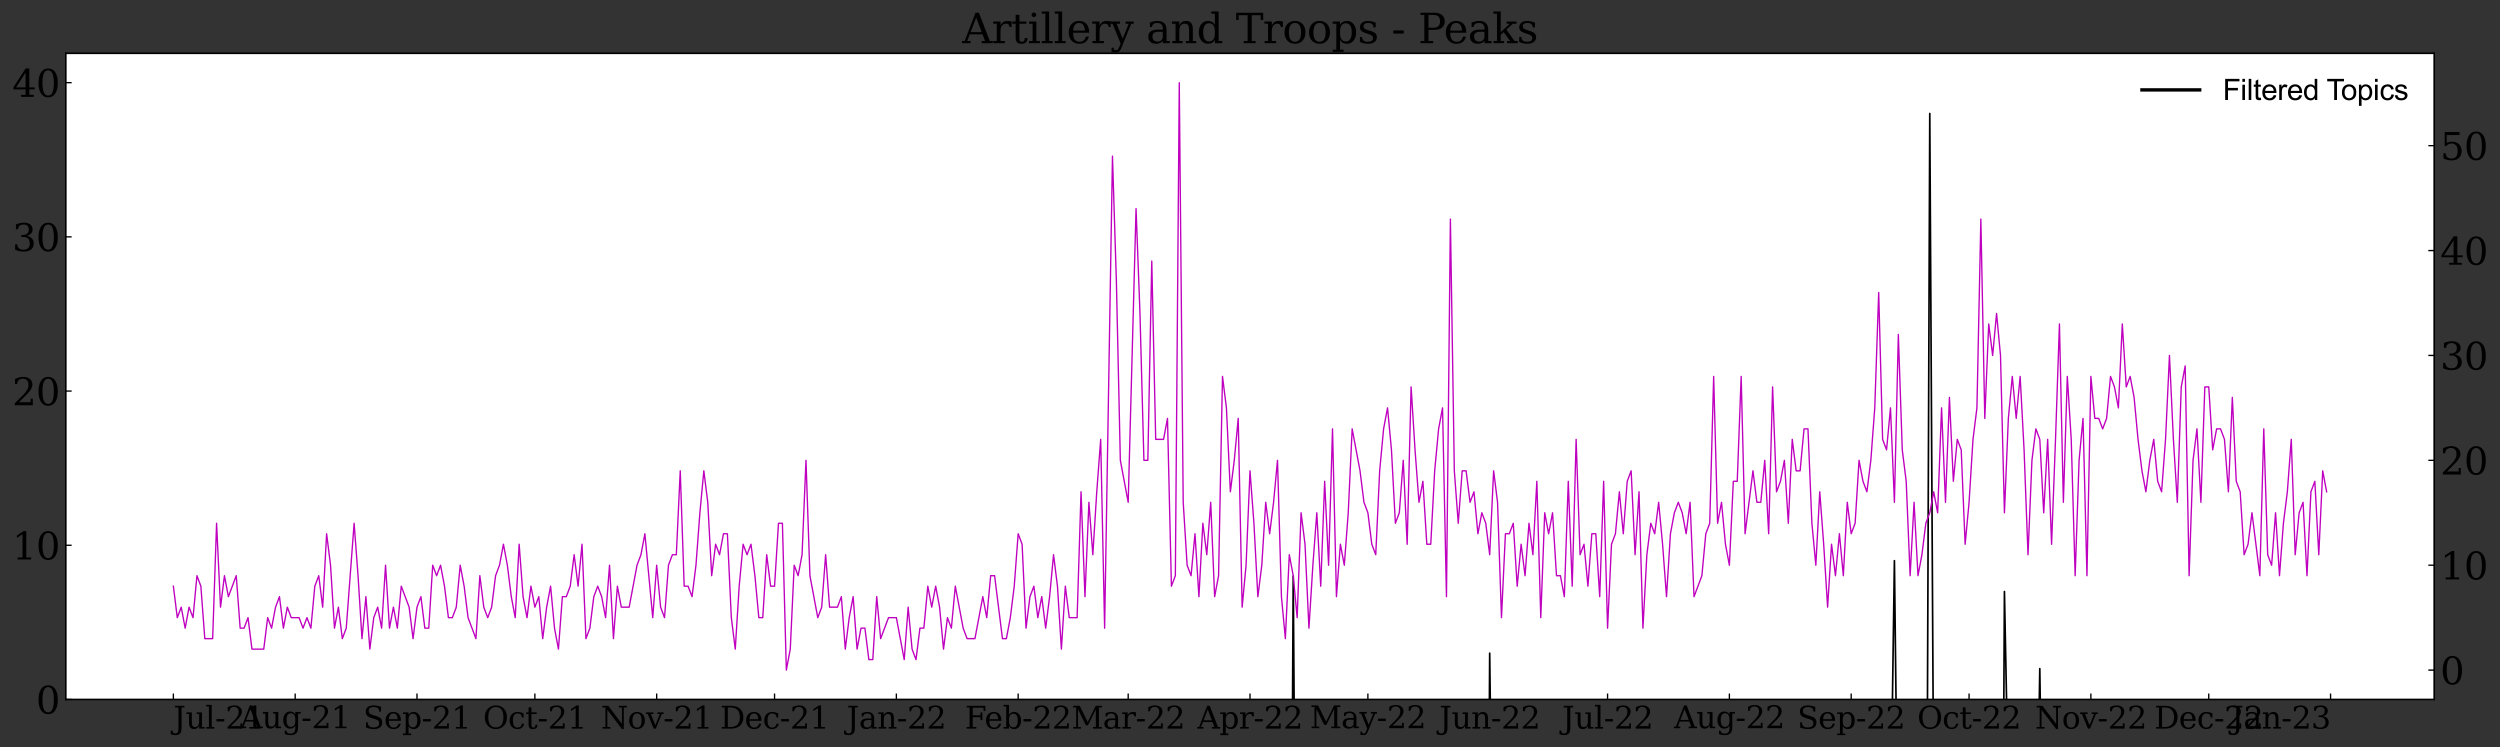 <?xml version="1.0" encoding="utf-8" standalone="no"?>
<!DOCTYPE svg PUBLIC "-//W3C//DTD SVG 1.1//EN"
  "http://www.w3.org/Graphics/SVG/1.1/DTD/svg11.dtd">
<svg xmlns:xlink="http://www.w3.org/1999/xlink" width="1472.39pt" height="440.077pt" viewBox="0 0 1472.39 440.077" xmlns="http://www.w3.org/2000/svg" version="1.1">
 <rect x="0" y="0" width="1472.39" height="440.077" fill="#333333" stroke="none"/>
 <defs>
  <style type="text/css">*{stroke-linejoin: round; stroke-linecap: butt}</style>
 </defs>
 <g id="figure_1">
  <g id="patch_1">
   <path d="M 0 440.077 
L 1472.39 440.077 
L 1472.39 0 
L 0 0 
L 0 440.077 
z
" style="fill: none"/>
  </g>
  <g id="axes_1">
   <g id="patch_2">
    <path d="M 38.695 411.956 
L 1433.695 411.956 
L 1433.695 31.436 
L 38.695 31.436 
z
" style="fill: #ffffff"/>
   </g>
   <g id="matplotlib.axis_1">
    <g id="xtick_1">
     <g id="line2d_1">
      <defs>
       <path id="m890ffffc5b" d="M 0 0 
L 0 -3.5 
" style="stroke: #000000; stroke-width: 0.8"/>
      </defs>
      <g>
       <use xlink:href="#m890ffffc5b" x="102.104" y="411.956" style="stroke: #000000; stroke-width: 0.8"/>
      </g>
     </g>
     <g id="text_1">
      <!-- Jul-21 -->
      <g transform="translate(102.104 429.133)scale(0.18 -0.18)">
       <defs>
        <path id="DejaVuSerif-4a" d="M -538 -1119 
L -538 -384 
L -181 -384 
Q -172 -694 -34 -845 
Q 103 -997 378 -997 
Q 750 -997 897 -762 
Q 1044 -528 1044 153 
L 1044 4331 
L 319 4331 
L 319 4666 
L 2272 4666 
L 2272 4331 
L 1678 4331 
L 1678 128 
Q 1678 -644 1368 -987 
Q 1059 -1331 372 -1331 
Q 150 -1331 -79 -1278 
Q -309 -1225 -538 -1119 
z
" transform="scale(0.016)"/>
        <path id="DejaVuSerif-75" d="M 2266 3322 
L 3341 3322 
L 3341 331 
L 3884 331 
L 3884 0 
L 2766 0 
L 2766 588 
Q 2606 256 2353 82 
Q 2100 -91 1766 -91 
Q 1213 -91 952 223 
Q 691 538 691 1209 
L 691 2988 
L 172 2988 
L 172 3322 
L 1269 3322 
L 1269 1388 
Q 1269 781 1417 556 
Q 1566 331 1947 331 
Q 2347 331 2556 625 
Q 2766 919 2766 1478 
L 2766 2988 
L 2266 2988 
L 2266 3322 
z
" transform="scale(0.016)"/>
        <path id="DejaVuSerif-6c" d="M 1313 331 
L 1856 331 
L 1856 0 
L 184 0 
L 184 331 
L 738 331 
L 738 4531 
L 184 4531 
L 184 4863 
L 1313 4863 
L 1313 331 
z
" transform="scale(0.016)"/>
        <path id="DejaVuSerif-2d" d="M 281 1959 
L 1881 1959 
L 1881 1472 
L 281 1472 
L 281 1959 
z
" transform="scale(0.016)"/>
        <path id="DejaVuSerif-32" d="M 819 3553 
L 469 3553 
L 469 4384 
Q 803 4563 1142 4656 
Q 1481 4750 1806 4750 
Q 2534 4750 2956 4397 
Q 3378 4044 3378 3438 
Q 3378 2753 2422 1800 
Q 2347 1728 2309 1691 
L 1131 513 
L 3078 513 
L 3078 1088 
L 3444 1088 
L 3444 0 
L 434 0 
L 434 341 
L 1850 1753 
Q 2319 2222 2519 2614 
Q 2719 3006 2719 3438 
Q 2719 3909 2473 4175 
Q 2228 4441 1797 4441 
Q 1350 4441 1106 4219 
Q 863 3997 819 3553 
z
" transform="scale(0.016)"/>
        <path id="DejaVuSerif-31" d="M 909 0 
L 909 331 
L 1722 331 
L 1722 4213 
L 781 3603 
L 781 4013 
L 1919 4750 
L 2350 4750 
L 2350 331 
L 3163 331 
L 3163 0 
L 909 0 
z
" transform="scale(0.016)"/>
       </defs>
       <use xlink:href="#DejaVuSerif-4a"/>
       <use xlink:href="#DejaVuSerif-75" x="40.088"/>
       <use xlink:href="#DejaVuSerif-6c" x="104.492"/>
       <use xlink:href="#DejaVuSerif-2d" x="136.475"/>
       <use xlink:href="#DejaVuSerif-32" x="170.264"/>
       <use xlink:href="#DejaVuSerif-31" x="233.887"/>
      </g>
     </g>
    </g>
    <g id="xtick_2">
     <g id="line2d_2">
      <g>
       <use xlink:href="#m890ffffc5b" x="173.844" y="411.956" style="stroke: #000000; stroke-width: 0.8"/>
      </g>
     </g>
     <g id="text_2">
      <!-- Aug-21 -->
      <g transform="translate(141.292 428.877)scale(0.18 -0.18)">
       <defs>
        <path id="DejaVuSerif-41" d="M 1281 1691 
L 2994 1691 
L 2138 3909 
L 1281 1691 
z
M -38 0 
L -38 331 
L 372 331 
L 2034 4666 
L 2559 4666 
L 4225 331 
L 4684 331 
L 4684 0 
L 2988 0 
L 2988 331 
L 3506 331 
L 3116 1356 
L 1153 1356 
L 763 331 
L 1275 331 
L 1275 0 
L -38 0 
z
" transform="scale(0.016)"/>
        <path id="DejaVuSerif-67" d="M 3359 2988 
L 3359 72 
Q 3359 -644 2965 -1033 
Q 2572 -1422 1844 -1422 
Q 1516 -1422 1216 -1362 
Q 916 -1303 641 -1184 
L 641 -488 
L 941 -488 
Q 997 -813 1206 -963 
Q 1416 -1113 1806 -1113 
Q 2313 -1113 2548 -827 
Q 2784 -541 2784 72 
L 2784 519 
Q 2616 206 2355 57 
Q 2094 -91 1709 -91 
Q 1097 -91 708 395 
Q 319 881 319 1663 
Q 319 2444 706 2928 
Q 1094 3413 1709 3413 
Q 2094 3413 2355 3264 
Q 2616 3116 2784 2803 
L 2784 3322 
L 3909 3322 
L 3909 2988 
L 3359 2988 
z
M 2784 1825 
Q 2784 2422 2554 2737 
Q 2325 3053 1888 3053 
Q 1444 3053 1217 2703 
Q 991 2353 991 1663 
Q 991 975 1217 622 
Q 1444 269 1888 269 
Q 2325 269 2554 583 
Q 2784 897 2784 1497 
L 2784 1825 
z
" transform="scale(0.016)"/>
       </defs>
       <use xlink:href="#DejaVuSerif-41"/>
       <use xlink:href="#DejaVuSerif-75" x="72.217"/>
       <use xlink:href="#DejaVuSerif-67" x="136.621"/>
       <use xlink:href="#DejaVuSerif-2d" x="200.635"/>
       <use xlink:href="#DejaVuSerif-32" x="234.424"/>
       <use xlink:href="#DejaVuSerif-31" x="298.047"/>
      </g>
     </g>
    </g>
    <g id="xtick_3">
     <g id="line2d_3">
      <g>
       <use xlink:href="#m890ffffc5b" x="245.585" y="411.956" style="stroke: #000000; stroke-width: 0.8"/>
      </g>
     </g>
     <g id="text_3">
      <!-- Sep-21 -->
      <g transform="translate(213.837 429.133)scale(0.18 -0.18)">
       <defs>
        <path id="DejaVuSerif-53" d="M 594 225 
L 594 1288 
L 953 1284 
Q 969 753 1261 498 
Q 1553 244 2150 244 
Q 2706 244 2998 464 
Q 3291 684 3291 1106 
Q 3291 1444 3114 1625 
Q 2938 1806 2369 1978 
L 1753 2163 
Q 1084 2366 811 2669 
Q 538 2972 538 3500 
Q 538 4094 959 4422 
Q 1381 4750 2144 4750 
Q 2469 4750 2856 4679 
Q 3244 4609 3681 4475 
L 3681 3481 
L 3328 3481 
Q 3275 3975 2998 4195 
Q 2722 4416 2156 4416 
Q 1663 4416 1405 4214 
Q 1147 4013 1147 3628 
Q 1147 3294 1340 3103 
Q 1534 2913 2163 2725 
L 2741 2553 
Q 3375 2363 3645 2067 
Q 3916 1772 3916 1275 
Q 3916 597 3481 253 
Q 3047 -91 2188 -91 
Q 1803 -91 1404 -12 
Q 1006 66 594 225 
z
" transform="scale(0.016)"/>
        <path id="DejaVuSerif-65" d="M 3469 1600 
L 991 1600 
L 991 1575 
Q 991 903 1244 561 
Q 1497 219 1991 219 
Q 2369 219 2611 417 
Q 2853 616 2950 1006 
L 3413 1006 
Q 3275 459 2904 184 
Q 2534 -91 1931 -91 
Q 1203 -91 761 389 
Q 319 869 319 1663 
Q 319 2450 753 2931 
Q 1188 3413 1894 3413 
Q 2647 3413 3050 2948 
Q 3453 2484 3469 1600 
z
M 2791 1931 
Q 2772 2513 2545 2808 
Q 2319 3103 1894 3103 
Q 1497 3103 1269 2806 
Q 1041 2509 991 1931 
L 2791 1931 
z
" transform="scale(0.016)"/>
        <path id="DejaVuSerif-70" d="M 1313 1825 
L 1313 1497 
Q 1313 897 1542 583 
Q 1772 269 2209 269 
Q 2650 269 2876 622 
Q 3103 975 3103 1663 
Q 3103 2353 2876 2703 
Q 2650 3053 2209 3053 
Q 1772 3053 1542 2737 
Q 1313 2422 1313 1825 
z
M 738 2988 
L 184 2988 
L 184 3322 
L 1313 3322 
L 1313 2803 
Q 1481 3116 1742 3264 
Q 2003 3413 2388 3413 
Q 3000 3413 3387 2928 
Q 3775 2444 3775 1663 
Q 3775 881 3387 395 
Q 3000 -91 2388 -91 
Q 2003 -91 1742 57 
Q 1481 206 1313 519 
L 1313 -997 
L 1856 -997 
L 1856 -1331 
L 184 -1331 
L 184 -997 
L 738 -997 
L 738 2988 
z
" transform="scale(0.016)"/>
       </defs>
       <use xlink:href="#DejaVuSerif-53"/>
       <use xlink:href="#DejaVuSerif-65" x="68.506"/>
       <use xlink:href="#DejaVuSerif-70" x="127.686"/>
       <use xlink:href="#DejaVuSerif-2d" x="191.699"/>
       <use xlink:href="#DejaVuSerif-32" x="225.488"/>
       <use xlink:href="#DejaVuSerif-31" x="289.111"/>
      </g>
     </g>
    </g>
    <g id="xtick_4">
     <g id="line2d_4">
      <g>
       <use xlink:href="#m890ffffc5b" x="315.011" y="411.956" style="stroke: #000000; stroke-width: 0.8"/>
      </g>
     </g>
     <g id="text_4">
      <!-- Oct-21 -->
      <g transform="translate(284.481 429.133)scale(0.18 -0.18)">
       <defs>
        <path id="DejaVuSerif-4f" d="M 2625 244 
Q 3391 244 3781 770 
Q 4172 1297 4172 2328 
Q 4172 3363 3781 3889 
Q 3391 4416 2625 4416 
Q 1856 4416 1465 3889 
Q 1075 3363 1075 2328 
Q 1075 1297 1465 770 
Q 1856 244 2625 244 
z
M 2625 -91 
Q 2150 -91 1751 65 
Q 1353 222 1050 525 
Q 700 875 529 1319 
Q 359 1763 359 2328 
Q 359 2894 529 3339 
Q 700 3784 1050 4134 
Q 1356 4441 1750 4595 
Q 2144 4750 2625 4750 
Q 3641 4750 4266 4084 
Q 4891 3419 4891 2328 
Q 4891 1769 4719 1320 
Q 4547 872 4197 525 
Q 3891 219 3497 64 
Q 3103 -91 2625 -91 
z
" transform="scale(0.016)"/>
        <path id="DejaVuSerif-63" d="M 3291 997 
Q 3169 466 2822 187 
Q 2475 -91 1925 -91 
Q 1200 -91 759 389 
Q 319 869 319 1663 
Q 319 2459 759 2936 
Q 1200 3413 1925 3413 
Q 2241 3413 2553 3339 
Q 2866 3266 3181 3116 
L 3181 2266 
L 2847 2266 
Q 2781 2703 2561 2903 
Q 2341 3103 1931 3103 
Q 1466 3103 1228 2742 
Q 991 2381 991 1663 
Q 991 944 1227 581 
Q 1463 219 1931 219 
Q 2303 219 2525 412 
Q 2747 606 2828 997 
L 3291 997 
z
" transform="scale(0.016)"/>
        <path id="DejaVuSerif-74" d="M 691 2988 
L 184 2988 
L 184 3322 
L 691 3322 
L 691 4353 
L 1269 4353 
L 1269 3322 
L 2350 3322 
L 2350 2988 
L 1269 2988 
L 1269 878 
Q 1269 456 1350 337 
Q 1431 219 1650 219 
Q 1875 219 1978 351 
Q 2081 484 2088 781 
L 2522 781 
Q 2497 328 2275 118 
Q 2053 -91 1600 -91 
Q 1103 -91 897 129 
Q 691 350 691 878 
L 691 2988 
z
" transform="scale(0.016)"/>
       </defs>
       <use xlink:href="#DejaVuSerif-4f"/>
       <use xlink:href="#DejaVuSerif-63" x="81.982"/>
       <use xlink:href="#DejaVuSerif-74" x="137.988"/>
       <use xlink:href="#DejaVuSerif-2d" x="178.174"/>
       <use xlink:href="#DejaVuSerif-32" x="211.963"/>
       <use xlink:href="#DejaVuSerif-31" x="275.586"/>
      </g>
     </g>
    </g>
    <g id="xtick_5">
     <g id="line2d_5">
      <g>
       <use xlink:href="#m890ffffc5b" x="386.751" y="411.956" style="stroke: #000000; stroke-width: 0.8"/>
      </g>
     </g>
     <g id="text_5">
      <!-- Nov-21 -->
      <g transform="translate(353.878 429.133)scale(0.18 -0.18)">
       <defs>
        <path id="DejaVuSerif-4e" d="M 313 0 
L 313 331 
L 941 331 
L 941 4331 
L 313 4331 
L 313 4666 
L 1509 4666 
L 4306 984 
L 4306 4331 
L 3681 4331 
L 3681 4666 
L 5319 4666 
L 5319 4331 
L 4691 4331 
L 4691 -91 
L 4313 -91 
L 1325 3841 
L 1325 331 
L 1953 331 
L 1953 0 
L 313 0 
z
" transform="scale(0.016)"/>
        <path id="DejaVuSerif-6f" d="M 1925 219 
Q 2388 219 2623 584 
Q 2859 950 2859 1663 
Q 2859 2375 2623 2739 
Q 2388 3103 1925 3103 
Q 1463 3103 1227 2739 
Q 991 2375 991 1663 
Q 991 950 1228 584 
Q 1466 219 1925 219 
z
M 1925 -91 
Q 1200 -91 759 389 
Q 319 869 319 1663 
Q 319 2456 758 2934 
Q 1197 3413 1925 3413 
Q 2653 3413 3092 2934 
Q 3531 2456 3531 1663 
Q 3531 869 3092 389 
Q 2653 -91 1925 -91 
z
" transform="scale(0.016)"/>
        <path id="DejaVuSerif-76" d="M 1581 0 
L 359 2988 
L -19 2988 
L -19 3322 
L 1509 3322 
L 1509 2988 
L 978 2988 
L 1913 703 
L 2847 2988 
L 2350 2988 
L 2350 3322 
L 3597 3322 
L 3597 2988 
L 3225 2988 
L 2003 0 
L 1581 0 
z
" transform="scale(0.016)"/>
       </defs>
       <use xlink:href="#DejaVuSerif-4e"/>
       <use xlink:href="#DejaVuSerif-6f" x="87.5"/>
       <use xlink:href="#DejaVuSerif-76" x="147.705"/>
       <use xlink:href="#DejaVuSerif-2d" x="204.199"/>
       <use xlink:href="#DejaVuSerif-32" x="237.988"/>
       <use xlink:href="#DejaVuSerif-31" x="301.611"/>
      </g>
     </g>
    </g>
    <g id="xtick_6">
     <g id="line2d_6">
      <g>
       <use xlink:href="#m890ffffc5b" x="456.177" y="411.956" style="stroke: #000000; stroke-width: 0.8"/>
      </g>
     </g>
     <g id="text_6">
      <!-- Dec-21 -->
      <g transform="translate(424.1 429.133)scale(0.18 -0.18)">
       <defs>
        <path id="DejaVuSerif-44" d="M 1581 331 
L 2163 331 
Q 3072 331 3558 850 
Q 4044 1369 4044 2338 
Q 4044 3306 3559 3818 
Q 3075 4331 2163 4331 
L 1581 4331 
L 1581 331 
z
M 353 0 
L 353 331 
L 947 331 
L 947 4331 
L 353 4331 
L 353 4666 
L 2209 4666 
Q 3416 4666 4089 4050 
Q 4763 3434 4763 2338 
Q 4763 1238 4088 619 
Q 3413 0 2209 0 
L 353 0 
z
" transform="scale(0.016)"/>
       </defs>
       <use xlink:href="#DejaVuSerif-44"/>
       <use xlink:href="#DejaVuSerif-65" x="80.176"/>
       <use xlink:href="#DejaVuSerif-63" x="139.355"/>
       <use xlink:href="#DejaVuSerif-2d" x="195.361"/>
       <use xlink:href="#DejaVuSerif-32" x="229.15"/>
       <use xlink:href="#DejaVuSerif-31" x="292.773"/>
      </g>
     </g>
    </g>
    <g id="xtick_7">
     <g id="line2d_7">
      <g>
       <use xlink:href="#m890ffffc5b" x="527.917" y="411.956" style="stroke: #000000; stroke-width: 0.8"/>
      </g>
     </g>
     <g id="text_7">
      <!-- Jan-22 -->
      <g transform="translate(498.651 429.133)scale(0.18 -0.18)">
       <defs>
        <path id="DejaVuSerif-61" d="M 2547 1044 
L 2547 1747 
L 1806 1747 
Q 1378 1747 1168 1562 
Q 959 1378 959 997 
Q 959 650 1171 447 
Q 1384 244 1747 244 
Q 2106 244 2326 466 
Q 2547 688 2547 1044 
z
M 3122 2075 
L 3122 331 
L 3634 331 
L 3634 0 
L 2547 0 
L 2547 359 
Q 2356 128 2106 18 
Q 1856 -91 1522 -91 
Q 969 -91 644 203 
Q 319 497 319 997 
Q 319 1513 691 1797 
Q 1063 2081 1741 2081 
L 2547 2081 
L 2547 2309 
Q 2547 2688 2317 2895 
Q 2088 3103 1672 3103 
Q 1328 3103 1125 2947 
Q 922 2791 872 2484 
L 575 2484 
L 575 3156 
Q 875 3284 1158 3348 
Q 1441 3413 1709 3413 
Q 2400 3413 2761 3070 
Q 3122 2728 3122 2075 
z
" transform="scale(0.016)"/>
        <path id="DejaVuSerif-6e" d="M 263 0 
L 263 331 
L 781 331 
L 781 2988 
L 231 2988 
L 231 3322 
L 1356 3322 
L 1356 2731 
Q 1516 3069 1770 3241 
Q 2025 3413 2363 3413 
Q 2913 3413 3172 3097 
Q 3431 2781 3431 2113 
L 3431 331 
L 3944 331 
L 3944 0 
L 2356 0 
L 2356 331 
L 2853 331 
L 2853 1931 
Q 2853 2541 2703 2767 
Q 2553 2994 2175 2994 
Q 1775 2994 1565 2701 
Q 1356 2409 1356 1850 
L 1356 331 
L 1856 331 
L 1856 0 
L 263 0 
z
" transform="scale(0.016)"/>
       </defs>
       <use xlink:href="#DejaVuSerif-4a"/>
       <use xlink:href="#DejaVuSerif-61" x="40.088"/>
       <use xlink:href="#DejaVuSerif-6e" x="99.707"/>
       <use xlink:href="#DejaVuSerif-2d" x="164.111"/>
       <use xlink:href="#DejaVuSerif-32" x="197.9"/>
       <use xlink:href="#DejaVuSerif-32" x="261.523"/>
      </g>
     </g>
    </g>
    <g id="xtick_8">
     <g id="line2d_8">
      <g>
       <use xlink:href="#m890ffffc5b" x="599.657" y="411.956" style="stroke: #000000; stroke-width: 0.8"/>
      </g>
     </g>
     <g id="text_8">
      <!-- Feb-22 -->
      <g transform="translate(568.325 429.133)scale(0.18 -0.18)">
       <defs>
        <path id="DejaVuSerif-46" d="M 353 0 
L 353 331 
L 947 331 
L 947 4331 
L 353 4331 
L 353 4666 
L 4172 4666 
L 4172 3628 
L 3788 3628 
L 3788 4281 
L 1581 4281 
L 1581 2719 
L 3175 2719 
L 3175 3303 
L 3559 3303 
L 3559 1753 
L 3175 1753 
L 3175 2338 
L 1581 2338 
L 1581 331 
L 2328 331 
L 2328 0 
L 353 0 
z
" transform="scale(0.016)"/>
        <path id="DejaVuSerif-62" d="M 738 331 
L 738 4531 
L 184 4531 
L 184 4863 
L 1313 4863 
L 1313 2803 
Q 1481 3116 1742 3264 
Q 2003 3413 2388 3413 
Q 3000 3413 3387 2928 
Q 3775 2444 3775 1663 
Q 3775 881 3387 395 
Q 3000 -91 2388 -91 
Q 2003 -91 1742 57 
Q 1481 206 1313 519 
L 1313 0 
L 184 0 
L 184 331 
L 738 331 
z
M 1313 1497 
Q 1313 897 1542 583 
Q 1772 269 2209 269 
Q 2650 269 2876 622 
Q 3103 975 3103 1663 
Q 3103 2353 2876 2703 
Q 2650 3053 2209 3053 
Q 1772 3053 1542 2737 
Q 1313 2422 1313 1825 
L 1313 1497 
z
" transform="scale(0.016)"/>
       </defs>
       <use xlink:href="#DejaVuSerif-46"/>
       <use xlink:href="#DejaVuSerif-65" x="63.885"/>
       <use xlink:href="#DejaVuSerif-62" x="123.064"/>
       <use xlink:href="#DejaVuSerif-2d" x="187.078"/>
       <use xlink:href="#DejaVuSerif-32" x="220.867"/>
       <use xlink:href="#DejaVuSerif-32" x="284.49"/>
      </g>
     </g>
    </g>
    <g id="xtick_9">
     <g id="line2d_9">
      <g>
       <use xlink:href="#m890ffffc5b" x="664.455" y="411.956" style="stroke: #000000; stroke-width: 0.8"/>
      </g>
     </g>
     <g id="text_9">
      <!-- Mar-22 -->
      <g transform="translate(631.077 429.133)scale(0.18 -0.18)">
       <defs>
        <path id="DejaVuSerif-4d" d="M 353 0 
L 353 331 
L 947 331 
L 947 4331 
L 319 4331 
L 319 4666 
L 1678 4666 
L 3316 1344 
L 4953 4666 
L 6228 4666 
L 6228 4331 
L 5606 4331 
L 5606 331 
L 6203 331 
L 6203 0 
L 4378 0 
L 4378 331 
L 4972 331 
L 4972 3938 
L 3372 684 
L 2931 684 
L 1331 3938 
L 1331 331 
L 1925 331 
L 1925 0 
L 353 0 
z
" transform="scale(0.016)"/>
        <path id="DejaVuSerif-72" d="M 3059 3328 
L 3059 2497 
L 2728 2497 
Q 2713 2744 2591 2866 
Q 2469 2988 2234 2988 
Q 1809 2988 1582 2694 
Q 1356 2400 1356 1850 
L 1356 331 
L 2022 331 
L 2022 0 
L 263 0 
L 263 331 
L 781 331 
L 781 2994 
L 231 2994 
L 231 3322 
L 1356 3322 
L 1356 2731 
Q 1525 3078 1790 3245 
Q 2056 3413 2438 3413 
Q 2578 3413 2733 3391 
Q 2888 3369 3059 3328 
z
" transform="scale(0.016)"/>
       </defs>
       <use xlink:href="#DejaVuSerif-4d"/>
       <use xlink:href="#DejaVuSerif-61" x="102.393"/>
       <use xlink:href="#DejaVuSerif-72" x="162.012"/>
       <use xlink:href="#DejaVuSerif-2d" x="209.814"/>
       <use xlink:href="#DejaVuSerif-32" x="243.604"/>
       <use xlink:href="#DejaVuSerif-32" x="307.227"/>
      </g>
     </g>
    </g>
    <g id="xtick_10">
     <g id="line2d_10">
      <g>
       <use xlink:href="#m890ffffc5b" x="736.195" y="411.956" style="stroke: #000000; stroke-width: 0.8"/>
      </g>
     </g>
     <g id="text_10">
      <!-- Apr-22 -->
      <g transform="translate(705.138 429.133)scale(0.18 -0.18)">
       <use xlink:href="#DejaVuSerif-41"/>
       <use xlink:href="#DejaVuSerif-70" x="72.217"/>
       <use xlink:href="#DejaVuSerif-72" x="136.23"/>
       <use xlink:href="#DejaVuSerif-2d" x="184.033"/>
       <use xlink:href="#DejaVuSerif-32" x="217.822"/>
       <use xlink:href="#DejaVuSerif-32" x="281.445"/>
      </g>
     </g>
    </g>
    <g id="xtick_11">
     <g id="line2d_11">
      <g>
       <use xlink:href="#m890ffffc5b" x="805.621" y="411.956" style="stroke: #000000; stroke-width: 0.8"/>
      </g>
     </g>
     <g id="text_11">
      <!-- May-22 -->
      <g transform="translate(771.46 428.877)scale(0.18 -0.18)">
       <defs>
        <path id="DejaVuSerif-79" d="M 1381 -609 
L 1600 -56 
L 359 2988 
L -19 2988 
L -19 3322 
L 1509 3322 
L 1509 2988 
L 978 2988 
L 1913 703 
L 2847 2988 
L 2350 2988 
L 2350 3322 
L 3597 3322 
L 3597 2988 
L 3225 2988 
L 1703 -750 
Q 1547 -1138 1356 -1280 
Q 1166 -1422 819 -1422 
Q 672 -1422 517 -1397 
Q 363 -1372 206 -1325 
L 206 -691 
L 500 -691 
Q 519 -903 608 -995 
Q 697 -1088 884 -1088 
Q 1056 -1088 1161 -992 
Q 1266 -897 1381 -609 
z
" transform="scale(0.016)"/>
       </defs>
       <use xlink:href="#DejaVuSerif-4d"/>
       <use xlink:href="#DejaVuSerif-61" x="102.393"/>
       <use xlink:href="#DejaVuSerif-79" x="162.012"/>
       <use xlink:href="#DejaVuSerif-2d" x="218.506"/>
       <use xlink:href="#DejaVuSerif-32" x="252.295"/>
       <use xlink:href="#DejaVuSerif-32" x="315.918"/>
      </g>
     </g>
    </g>
    <g id="xtick_12">
     <g id="line2d_12">
      <g>
       <use xlink:href="#m890ffffc5b" x="877.361" y="411.956" style="stroke: #000000; stroke-width: 0.8"/>
      </g>
     </g>
     <g id="text_12">
      <!-- Jun-22 -->
      <g transform="translate(847.665 429.133)scale(0.18 -0.18)">
       <use xlink:href="#DejaVuSerif-4a"/>
       <use xlink:href="#DejaVuSerif-75" x="40.088"/>
       <use xlink:href="#DejaVuSerif-6e" x="104.492"/>
       <use xlink:href="#DejaVuSerif-2d" x="168.896"/>
       <use xlink:href="#DejaVuSerif-32" x="202.686"/>
       <use xlink:href="#DejaVuSerif-32" x="266.309"/>
      </g>
     </g>
    </g>
    <g id="xtick_13">
     <g id="line2d_13">
      <g>
       <use xlink:href="#m890ffffc5b" x="946.787" y="411.956" style="stroke: #000000; stroke-width: 0.8"/>
      </g>
     </g>
     <g id="text_13">
      <!-- Jul-22 -->
      <g transform="translate(920.009 429.133)scale(0.18 -0.18)">
       <use xlink:href="#DejaVuSerif-4a"/>
       <use xlink:href="#DejaVuSerif-75" x="40.088"/>
       <use xlink:href="#DejaVuSerif-6c" x="104.492"/>
       <use xlink:href="#DejaVuSerif-2d" x="136.475"/>
       <use xlink:href="#DejaVuSerif-32" x="170.264"/>
       <use xlink:href="#DejaVuSerif-32" x="233.887"/>
      </g>
     </g>
    </g>
    <g id="xtick_14">
     <g id="line2d_14">
      <g>
       <use xlink:href="#m890ffffc5b" x="1018.527" y="411.956" style="stroke: #000000; stroke-width: 0.8"/>
      </g>
     </g>
     <g id="text_14">
      <!-- Aug-22 -->
      <g transform="translate(985.976 428.877)scale(0.18 -0.18)">
       <use xlink:href="#DejaVuSerif-41"/>
       <use xlink:href="#DejaVuSerif-75" x="72.217"/>
       <use xlink:href="#DejaVuSerif-67" x="136.621"/>
       <use xlink:href="#DejaVuSerif-2d" x="200.635"/>
       <use xlink:href="#DejaVuSerif-32" x="234.424"/>
       <use xlink:href="#DejaVuSerif-32" x="298.047"/>
      </g>
     </g>
    </g>
    <g id="xtick_15">
     <g id="line2d_15">
      <g>
       <use xlink:href="#m890ffffc5b" x="1090.268" y="411.956" style="stroke: #000000; stroke-width: 0.8"/>
      </g>
     </g>
     <g id="text_15">
      <!-- Sep-22 -->
      <g transform="translate(1058.52 429.133)scale(0.18 -0.18)">
       <use xlink:href="#DejaVuSerif-53"/>
       <use xlink:href="#DejaVuSerif-65" x="68.506"/>
       <use xlink:href="#DejaVuSerif-70" x="127.686"/>
       <use xlink:href="#DejaVuSerif-2d" x="191.699"/>
       <use xlink:href="#DejaVuSerif-32" x="225.488"/>
       <use xlink:href="#DejaVuSerif-32" x="289.111"/>
      </g>
     </g>
    </g>
    <g id="xtick_16">
     <g id="line2d_16">
      <g>
       <use xlink:href="#m890ffffc5b" x="1159.694" y="411.956" style="stroke: #000000; stroke-width: 0.8"/>
      </g>
     </g>
     <g id="text_16">
      <!-- Oct-22 -->
      <g transform="translate(1129.164 429.133)scale(0.18 -0.18)">
       <use xlink:href="#DejaVuSerif-4f"/>
       <use xlink:href="#DejaVuSerif-63" x="81.982"/>
       <use xlink:href="#DejaVuSerif-74" x="137.988"/>
       <use xlink:href="#DejaVuSerif-2d" x="178.174"/>
       <use xlink:href="#DejaVuSerif-32" x="211.963"/>
       <use xlink:href="#DejaVuSerif-32" x="275.586"/>
      </g>
     </g>
    </g>
    <g id="xtick_17">
     <g id="line2d_17">
      <g>
       <use xlink:href="#m890ffffc5b" x="1231.434" y="411.956" style="stroke: #000000; stroke-width: 0.8"/>
      </g>
     </g>
     <g id="text_17">
      <!-- Nov-22 -->
      <g transform="translate(1198.561 429.133)scale(0.18 -0.18)">
       <use xlink:href="#DejaVuSerif-4e"/>
       <use xlink:href="#DejaVuSerif-6f" x="87.5"/>
       <use xlink:href="#DejaVuSerif-76" x="147.705"/>
       <use xlink:href="#DejaVuSerif-2d" x="204.199"/>
       <use xlink:href="#DejaVuSerif-32" x="237.988"/>
       <use xlink:href="#DejaVuSerif-32" x="301.611"/>
      </g>
     </g>
    </g>
    <g id="xtick_18">
     <g id="line2d_18">
      <g>
       <use xlink:href="#m890ffffc5b" x="1300.86" y="411.956" style="stroke: #000000; stroke-width: 0.8"/>
      </g>
     </g>
     <g id="text_18">
      <!-- Dec-22 -->
      <g transform="translate(1268.783 429.133)scale(0.18 -0.18)">
       <use xlink:href="#DejaVuSerif-44"/>
       <use xlink:href="#DejaVuSerif-65" x="80.176"/>
       <use xlink:href="#DejaVuSerif-63" x="139.355"/>
       <use xlink:href="#DejaVuSerif-2d" x="195.361"/>
       <use xlink:href="#DejaVuSerif-32" x="229.15"/>
       <use xlink:href="#DejaVuSerif-32" x="292.773"/>
      </g>
     </g>
    </g>
    <g id="xtick_19">
     <g id="line2d_19">
      <g>
       <use xlink:href="#m890ffffc5b" x="1372.6" y="411.956" style="stroke: #000000; stroke-width: 0.8"/>
      </g>
     </g>
     <g id="text_19">
      <!-- Jan-23 -->
      <g transform="translate(1314.069 429.133)scale(0.18 -0.18)">
       <defs>
        <path id="DejaVuSerif-33" d="M 622 4469 
Q 988 4606 1323 4678 
Q 1659 4750 1953 4750 
Q 2638 4750 3022 4454 
Q 3406 4159 3406 3634 
Q 3406 3213 3140 2930 
Q 2875 2647 2388 2547 
Q 2963 2466 3280 2130 
Q 3597 1794 3597 1259 
Q 3597 606 3158 257 
Q 2719 -91 1894 -91 
Q 1528 -91 1179 -12 
Q 831 66 488 225 
L 488 1131 
L 838 1131 
Q 869 681 1141 450 
Q 1413 219 1906 219 
Q 2384 219 2661 495 
Q 2938 772 2938 1253 
Q 2938 1803 2653 2086 
Q 2369 2369 1819 2369 
L 1522 2369 
L 1522 2688 
L 1678 2688 
Q 2225 2688 2498 2914 
Q 2772 3141 2772 3597 
Q 2772 4006 2547 4223 
Q 2322 4441 1900 4441 
Q 1478 4441 1245 4241 
Q 1013 4041 972 3647 
L 622 3647 
L 622 4469 
z
" transform="scale(0.016)"/>
       </defs>
       <use xlink:href="#DejaVuSerif-4a"/>
       <use xlink:href="#DejaVuSerif-61" x="40.088"/>
       <use xlink:href="#DejaVuSerif-6e" x="99.707"/>
       <use xlink:href="#DejaVuSerif-2d" x="164.111"/>
       <use xlink:href="#DejaVuSerif-32" x="197.9"/>
       <use xlink:href="#DejaVuSerif-33" x="261.523"/>
      </g>
     </g>
    </g>
   </g>
   <g id="matplotlib.axis_2">
    <g id="ytick_1">
     <g id="line2d_20">
      <defs>
       <path id="mfe45b7f404" d="M 0 0 
L 3.5 0 
" style="stroke: #000000; stroke-width: 0.8"/>
      </defs>
      <g>
       <use xlink:href="#mfe45b7f404" x="38.695" y="411.956" style="stroke: #000000; stroke-width: 0.8"/>
      </g>
     </g>
     <g id="text_20">
      <!-- 0 -->
      <g transform="translate(21.198 420.315)scale(0.22 -0.22)">
       <defs>
        <path id="DejaVuSerif-30" d="M 2034 219 
Q 2513 219 2750 744 
Q 2988 1269 2988 2328 
Q 2988 3391 2750 3916 
Q 2513 4441 2034 4441 
Q 1556 4441 1318 3916 
Q 1081 3391 1081 2328 
Q 1081 1269 1318 744 
Q 1556 219 2034 219 
z
M 2034 -91 
Q 1275 -91 848 546 
Q 422 1184 422 2328 
Q 422 3475 848 4112 
Q 1275 4750 2034 4750 
Q 2797 4750 3222 4112 
Q 3647 3475 3647 2328 
Q 3647 1184 3222 546 
Q 2797 -91 2034 -91 
z
" transform="scale(0.016)"/>
       </defs>
       <use xlink:href="#DejaVuSerif-30"/>
      </g>
     </g>
    </g>
    <g id="ytick_2">
     <g id="line2d_21">
      <g>
       <use xlink:href="#mfe45b7f404" x="38.695" y="321.14" style="stroke: #000000; stroke-width: 0.8"/>
      </g>
     </g>
     <g id="text_21">
      <!-- 10 -->
      <g transform="translate(7.2 329.498)scale(0.22 -0.22)">
       <use xlink:href="#DejaVuSerif-31"/>
       <use xlink:href="#DejaVuSerif-30" x="63.623"/>
      </g>
     </g>
    </g>
    <g id="ytick_3">
     <g id="line2d_22">
      <g>
       <use xlink:href="#mfe45b7f404" x="38.695" y="230.324" style="stroke: #000000; stroke-width: 0.8"/>
      </g>
     </g>
     <g id="text_22">
      <!-- 20 -->
      <g transform="translate(7.2 238.682)scale(0.22 -0.22)">
       <use xlink:href="#DejaVuSerif-32"/>
       <use xlink:href="#DejaVuSerif-30" x="63.623"/>
      </g>
     </g>
    </g>
    <g id="ytick_4">
     <g id="line2d_23">
      <g>
       <use xlink:href="#mfe45b7f404" x="38.695" y="139.508" style="stroke: #000000; stroke-width: 0.8"/>
      </g>
     </g>
     <g id="text_23">
      <!-- 30 -->
      <g transform="translate(7.2 147.866)scale(0.22 -0.22)">
       <use xlink:href="#DejaVuSerif-33"/>
       <use xlink:href="#DejaVuSerif-30" x="63.623"/>
      </g>
     </g>
    </g>
    <g id="ytick_5">
     <g id="line2d_24">
      <g>
       <use xlink:href="#mfe45b7f404" x="38.695" y="48.691" style="stroke: #000000; stroke-width: 0.8"/>
      </g>
     </g>
     <g id="text_24">
      <!-- 40 -->
      <g transform="translate(7.2 57.05)scale(0.22 -0.22)">
       <defs>
        <path id="DejaVuSerif-34" d="M 2234 1581 
L 2234 4063 
L 641 1581 
L 2234 1581 
z
M 3609 0 
L 1484 0 
L 1484 331 
L 2234 331 
L 2234 1247 
L 197 1247 
L 197 1588 
L 2241 4750 
L 2859 4750 
L 2859 1581 
L 3750 1581 
L 3750 1247 
L 2859 1247 
L 2859 331 
L 3609 331 
L 3609 0 
z
" transform="scale(0.016)"/>
       </defs>
       <use xlink:href="#DejaVuSerif-34"/>
       <use xlink:href="#DejaVuSerif-30" x="63.623"/>
      </g>
     </g>
    </g>
   </g>
   <g id="line2d_25">
    <path d="M 761.111 441.077 
L 761.651 339.303 
L 762.372 441.077 
M 877.027 441.077 
L 877.361 384.711 
L 878.045 441.077 
M 1114.155 441.077 
L 1115.724 330.222 
L 1117.008 441.077 
M 1135.085 441.077 
L 1136.552 66.855 
L 1138.671 441.077 
M 1180.019 441.077 
L 1180.521 348.385 
L 1182.338 441.077 
M 1200.596 441.077 
L 1201.349 393.793 
L 1202.019 441.077 
L 1202.019 441.077 
" clip-path="url(#p8803eb8751)" style="fill: none; stroke: #000000; stroke-linecap: square"/>
   </g>
   <g id="patch_3">
    <path d="M 38.695 411.956 
L 38.695 31.436 
" style="fill: none; stroke: #000000; stroke-width: 0.8; stroke-linejoin: miter; stroke-linecap: square"/>
   </g>
   <g id="patch_4">
    <path d="M 1433.695 411.956 
L 1433.695 31.436 
" style="fill: none; stroke: #000000; stroke-width: 0.8; stroke-linejoin: miter; stroke-linecap: square"/>
   </g>
   <g id="patch_5">
    <path d="M 38.695 411.956 
L 1433.695 411.956 
" style="fill: none; stroke: #000000; stroke-width: 0.8; stroke-linejoin: miter; stroke-linecap: square"/>
   </g>
   <g id="patch_6">
    <path d="M 38.695 31.436 
L 1433.695 31.436 
" style="fill: none; stroke: #000000; stroke-width: 0.8; stroke-linejoin: miter; stroke-linecap: square"/>
   </g>
   <g id="text_25">
    <!-- Artillery and Troops - Peaks -->
    <g transform="translate(566.714 25.436)scale(0.24 -0.24)">
     <defs>
      <path id="DejaVuSerif-69" d="M 622 4353 
Q 622 4497 726 4603 
Q 831 4709 978 4709 
Q 1122 4709 1226 4603 
Q 1331 4497 1331 4353 
Q 1331 4206 1228 4103 
Q 1125 4000 978 4000 
Q 831 4000 726 4103 
Q 622 4206 622 4353 
z
M 1356 331 
L 1900 331 
L 1900 0 
L 231 0 
L 231 331 
L 781 331 
L 781 2988 
L 231 2988 
L 231 3322 
L 1356 3322 
L 1356 331 
z
" transform="scale(0.016)"/>
      <path id="DejaVuSerif-20" transform="scale(0.016)"/>
      <path id="DejaVuSerif-64" d="M 3359 331 
L 3909 331 
L 3909 0 
L 2784 0 
L 2784 519 
Q 2616 206 2355 57 
Q 2094 -91 1709 -91 
Q 1097 -91 708 395 
Q 319 881 319 1663 
Q 319 2444 706 2928 
Q 1094 3413 1709 3413 
Q 2094 3413 2355 3264 
Q 2616 3116 2784 2803 
L 2784 4531 
L 2241 4531 
L 2241 4863 
L 3359 4863 
L 3359 331 
z
M 2784 1497 
L 2784 1825 
Q 2784 2422 2554 2737 
Q 2325 3053 1888 3053 
Q 1444 3053 1217 2703 
Q 991 2353 991 1663 
Q 991 975 1217 622 
Q 1444 269 1888 269 
Q 2325 269 2554 583 
Q 2784 897 2784 1497 
z
" transform="scale(0.016)"/>
      <path id="DejaVuSerif-54" d="M 1222 0 
L 1222 331 
L 1819 331 
L 1819 4294 
L 447 4294 
L 447 3566 
L 63 3566 
L 63 4666 
L 4206 4666 
L 4206 3566 
L 3822 3566 
L 3822 4294 
L 2450 4294 
L 2450 331 
L 3047 331 
L 3047 0 
L 1222 0 
z
" transform="scale(0.016)"/>
      <path id="DejaVuSerif-73" d="M 359 184 
L 359 959 
L 691 959 
Q 703 588 923 403 
Q 1144 219 1575 219 
Q 1963 219 2166 364 
Q 2369 509 2369 788 
Q 2369 1006 2220 1140 
Q 2072 1275 1594 1428 
L 1178 1569 
Q 750 1706 558 1912 
Q 366 2119 366 2438 
Q 366 2894 700 3153 
Q 1034 3413 1625 3413 
Q 1888 3413 2178 3344 
Q 2469 3275 2778 3144 
L 2778 2419 
L 2447 2419 
Q 2434 2741 2221 2922 
Q 2009 3103 1644 3103 
Q 1281 3103 1095 2975 
Q 909 2847 909 2591 
Q 909 2381 1050 2254 
Q 1191 2128 1613 1997 
L 2069 1856 
Q 2541 1709 2748 1489 
Q 2956 1269 2956 922 
Q 2956 450 2595 179 
Q 2234 -91 1600 -91 
Q 1278 -91 972 -22 
Q 666 47 359 184 
z
" transform="scale(0.016)"/>
      <path id="DejaVuSerif-50" d="M 1581 2375 
L 2406 2375 
Q 2872 2375 3115 2626 
Q 3359 2878 3359 3353 
Q 3359 3831 3115 4081 
Q 2872 4331 2406 4331 
L 1581 4331 
L 1581 2375 
z
M 353 0 
L 353 331 
L 947 331 
L 947 4331 
L 353 4331 
L 353 4666 
L 2559 4666 
Q 3259 4666 3668 4311 
Q 4078 3956 4078 3353 
Q 4078 2753 3668 2397 
Q 3259 2041 2559 2041 
L 1581 2041 
L 1581 331 
L 2303 331 
L 2303 0 
L 353 0 
z
" transform="scale(0.016)"/>
      <path id="DejaVuSerif-6b" d="M 1831 0 
L 219 0 
L 219 331 
L 738 331 
L 738 4531 
L 184 4531 
L 184 4863 
L 1313 4863 
L 1313 1697 
L 2713 2988 
L 2234 2988 
L 2234 3322 
L 3738 3322 
L 3738 2988 
L 3169 2988 
L 2181 2075 
L 3444 331 
L 3922 331 
L 3922 0 
L 2284 0 
L 2284 331 
L 2759 331 
L 1766 1697 
L 1313 1275 
L 1313 331 
L 1831 331 
L 1831 0 
z
" transform="scale(0.016)"/>
     </defs>
     <use xlink:href="#DejaVuSerif-41"/>
     <use xlink:href="#DejaVuSerif-72" x="72.217"/>
     <use xlink:href="#DejaVuSerif-74" x="120.02"/>
     <use xlink:href="#DejaVuSerif-69" x="160.205"/>
     <use xlink:href="#DejaVuSerif-6c" x="192.188"/>
     <use xlink:href="#DejaVuSerif-6c" x="224.17"/>
     <use xlink:href="#DejaVuSerif-65" x="256.152"/>
     <use xlink:href="#DejaVuSerif-72" x="315.332"/>
     <use xlink:href="#DejaVuSerif-79" x="363.135"/>
     <use xlink:href="#DejaVuSerif-20" x="419.629"/>
     <use xlink:href="#DejaVuSerif-61" x="451.416"/>
     <use xlink:href="#DejaVuSerif-6e" x="511.035"/>
     <use xlink:href="#DejaVuSerif-64" x="575.439"/>
     <use xlink:href="#DejaVuSerif-20" x="639.453"/>
     <use xlink:href="#DejaVuSerif-54" x="671.24"/>
     <use xlink:href="#DejaVuSerif-72" x="737.939"/>
     <use xlink:href="#DejaVuSerif-6f" x="785.742"/>
     <use xlink:href="#DejaVuSerif-6f" x="845.947"/>
     <use xlink:href="#DejaVuSerif-70" x="906.152"/>
     <use xlink:href="#DejaVuSerif-73" x="970.166"/>
     <use xlink:href="#DejaVuSerif-20" x="1021.484"/>
     <use xlink:href="#DejaVuSerif-2d" x="1053.271"/>
     <use xlink:href="#DejaVuSerif-20" x="1087.061"/>
     <use xlink:href="#DejaVuSerif-50" x="1118.848"/>
     <use xlink:href="#DejaVuSerif-65" x="1181.633"/>
     <use xlink:href="#DejaVuSerif-61" x="1240.812"/>
     <use xlink:href="#DejaVuSerif-6b" x="1300.432"/>
     <use xlink:href="#DejaVuSerif-73" x="1361.027"/>
    </g>
   </g>
   <g id="legend_1">
    <g id="patch_7">
     <path d="M 1258.112 69.083 
L 1421.795 69.083 
Q 1425.195 69.083 1425.195 65.683 
L 1425.195 43.336 
Q 1425.195 39.936 1421.795 39.936 
L 1258.112 39.936 
Q 1254.712 39.936 1254.712 43.336 
L 1254.712 65.683 
Q 1254.712 69.083 1258.112 69.083 
z
" style="fill: #ffffff; opacity: 0.8"/>
    </g>
    <g id="line2d_26">
     <path d="M 1261.512 52.955 
L 1278.512 52.955 
L 1295.512 52.955 
" style="fill: none; stroke: #000000; stroke-width: 2; stroke-linecap: square"/>
    </g>
    <g id="text_26">
     <!-- Filtered Topics -->
     <g transform="translate(1309.112 58.905)scale(0.17 -0.17)">
      <defs>
       <path id="ArialMT-46" d="M 525 0 
L 525 4581 
L 3616 4581 
L 3616 4041 
L 1131 4041 
L 1131 2622 
L 3281 2622 
L 3281 2081 
L 1131 2081 
L 1131 0 
L 525 0 
z
" transform="scale(0.016)"/>
       <path id="ArialMT-69" d="M 425 3934 
L 425 4581 
L 988 4581 
L 988 3934 
L 425 3934 
z
M 425 0 
L 425 3319 
L 988 3319 
L 988 0 
L 425 0 
z
" transform="scale(0.016)"/>
       <path id="ArialMT-6c" d="M 409 0 
L 409 4581 
L 972 4581 
L 972 0 
L 409 0 
z
" transform="scale(0.016)"/>
       <path id="ArialMT-74" d="M 1650 503 
L 1731 6 
Q 1494 -44 1306 -44 
Q 1000 -44 831 53 
Q 663 150 594 308 
Q 525 466 525 972 
L 525 2881 
L 113 2881 
L 113 3319 
L 525 3319 
L 525 4141 
L 1084 4478 
L 1084 3319 
L 1650 3319 
L 1650 2881 
L 1084 2881 
L 1084 941 
Q 1084 700 1114 631 
Q 1144 563 1211 522 
Q 1278 481 1403 481 
Q 1497 481 1650 503 
z
" transform="scale(0.016)"/>
       <path id="ArialMT-65" d="M 2694 1069 
L 3275 997 
Q 3138 488 2766 206 
Q 2394 -75 1816 -75 
Q 1088 -75 661 373 
Q 234 822 234 1631 
Q 234 2469 665 2931 
Q 1097 3394 1784 3394 
Q 2450 3394 2872 2941 
Q 3294 2488 3294 1666 
Q 3294 1616 3291 1516 
L 816 1516 
Q 847 969 1125 678 
Q 1403 388 1819 388 
Q 2128 388 2347 550 
Q 2566 713 2694 1069 
z
M 847 1978 
L 2700 1978 
Q 2663 2397 2488 2606 
Q 2219 2931 1791 2931 
Q 1403 2931 1139 2672 
Q 875 2413 847 1978 
z
" transform="scale(0.016)"/>
       <path id="ArialMT-72" d="M 416 0 
L 416 3319 
L 922 3319 
L 922 2816 
Q 1116 3169 1280 3281 
Q 1444 3394 1641 3394 
Q 1925 3394 2219 3213 
L 2025 2691 
Q 1819 2813 1613 2813 
Q 1428 2813 1281 2702 
Q 1134 2591 1072 2394 
Q 978 2094 978 1738 
L 978 0 
L 416 0 
z
" transform="scale(0.016)"/>
       <path id="ArialMT-64" d="M 2575 0 
L 2575 419 
Q 2259 -75 1647 -75 
Q 1250 -75 917 144 
Q 584 363 401 755 
Q 219 1147 219 1656 
Q 219 2153 384 2558 
Q 550 2963 881 3178 
Q 1213 3394 1622 3394 
Q 1922 3394 2156 3267 
Q 2391 3141 2538 2938 
L 2538 4581 
L 3097 4581 
L 3097 0 
L 2575 0 
z
M 797 1656 
Q 797 1019 1065 703 
Q 1334 388 1700 388 
Q 2069 388 2326 689 
Q 2584 991 2584 1609 
Q 2584 2291 2321 2609 
Q 2059 2928 1675 2928 
Q 1300 2928 1048 2622 
Q 797 2316 797 1656 
z
" transform="scale(0.016)"/>
       <path id="ArialMT-20" transform="scale(0.016)"/>
       <path id="ArialMT-54" d="M 1659 0 
L 1659 4041 
L 150 4041 
L 150 4581 
L 3781 4581 
L 3781 4041 
L 2266 4041 
L 2266 0 
L 1659 0 
z
" transform="scale(0.016)"/>
       <path id="ArialMT-6f" d="M 213 1659 
Q 213 2581 725 3025 
Q 1153 3394 1769 3394 
Q 2453 3394 2887 2945 
Q 3322 2497 3322 1706 
Q 3322 1066 3130 698 
Q 2938 331 2570 128 
Q 2203 -75 1769 -75 
Q 1072 -75 642 372 
Q 213 819 213 1659 
z
M 791 1659 
Q 791 1022 1069 705 
Q 1347 388 1769 388 
Q 2188 388 2466 706 
Q 2744 1025 2744 1678 
Q 2744 2294 2464 2611 
Q 2184 2928 1769 2928 
Q 1347 2928 1069 2612 
Q 791 2297 791 1659 
z
" transform="scale(0.016)"/>
       <path id="ArialMT-70" d="M 422 -1272 
L 422 3319 
L 934 3319 
L 934 2888 
Q 1116 3141 1344 3267 
Q 1572 3394 1897 3394 
Q 2322 3394 2647 3175 
Q 2972 2956 3137 2557 
Q 3303 2159 3303 1684 
Q 3303 1175 3120 767 
Q 2938 359 2589 142 
Q 2241 -75 1856 -75 
Q 1575 -75 1351 44 
Q 1128 163 984 344 
L 984 -1272 
L 422 -1272 
z
M 931 1641 
Q 931 1000 1190 694 
Q 1450 388 1819 388 
Q 2194 388 2461 705 
Q 2728 1022 2728 1688 
Q 2728 2322 2467 2637 
Q 2206 2953 1844 2953 
Q 1484 2953 1207 2617 
Q 931 2281 931 1641 
z
" transform="scale(0.016)"/>
       <path id="ArialMT-63" d="M 2588 1216 
L 3141 1144 
Q 3050 572 2676 248 
Q 2303 -75 1759 -75 
Q 1078 -75 664 370 
Q 250 816 250 1647 
Q 250 2184 428 2587 
Q 606 2991 970 3192 
Q 1334 3394 1763 3394 
Q 2303 3394 2647 3120 
Q 2991 2847 3088 2344 
L 2541 2259 
Q 2463 2594 2264 2762 
Q 2066 2931 1784 2931 
Q 1359 2931 1093 2626 
Q 828 2322 828 1663 
Q 828 994 1084 691 
Q 1341 388 1753 388 
Q 2084 388 2306 591 
Q 2528 794 2588 1216 
z
" transform="scale(0.016)"/>
       <path id="ArialMT-73" d="M 197 991 
L 753 1078 
Q 800 744 1014 566 
Q 1228 388 1613 388 
Q 2000 388 2187 545 
Q 2375 703 2375 916 
Q 2375 1106 2209 1216 
Q 2094 1291 1634 1406 
Q 1016 1563 777 1677 
Q 538 1791 414 1992 
Q 291 2194 291 2438 
Q 291 2659 392 2848 
Q 494 3038 669 3163 
Q 800 3259 1026 3326 
Q 1253 3394 1513 3394 
Q 1903 3394 2198 3281 
Q 2494 3169 2634 2976 
Q 2775 2784 2828 2463 
L 2278 2388 
Q 2241 2644 2061 2787 
Q 1881 2931 1553 2931 
Q 1166 2931 1000 2803 
Q 834 2675 834 2503 
Q 834 2394 903 2306 
Q 972 2216 1119 2156 
Q 1203 2125 1616 2013 
Q 2213 1853 2448 1751 
Q 2684 1650 2818 1456 
Q 2953 1263 2953 975 
Q 2953 694 2789 445 
Q 2625 197 2315 61 
Q 2006 -75 1616 -75 
Q 969 -75 630 194 
Q 291 463 197 991 
z
" transform="scale(0.016)"/>
      </defs>
      <use xlink:href="#ArialMT-46"/>
      <use xlink:href="#ArialMT-69" x="61.084"/>
      <use xlink:href="#ArialMT-6c" x="83.301"/>
      <use xlink:href="#ArialMT-74" x="105.518"/>
      <use xlink:href="#ArialMT-65" x="133.301"/>
      <use xlink:href="#ArialMT-72" x="188.916"/>
      <use xlink:href="#ArialMT-65" x="222.217"/>
      <use xlink:href="#ArialMT-64" x="277.832"/>
      <use xlink:href="#ArialMT-20" x="333.447"/>
      <use xlink:href="#ArialMT-54" x="359.48"/>
      <use xlink:href="#ArialMT-6f" x="409.439"/>
      <use xlink:href="#ArialMT-70" x="465.055"/>
      <use xlink:href="#ArialMT-69" x="520.67"/>
      <use xlink:href="#ArialMT-63" x="542.887"/>
      <use xlink:href="#ArialMT-73" x="592.887"/>
     </g>
    </g>
   </g>
  </g>
  <g id="axes_2">
   <g id="matplotlib.axis_3">
    <g id="ytick_6">
     <g id="line2d_27">
      <defs>
       <path id="m3832392c26" d="M 0 0 
L -3.5 0 
" style="stroke: #000000; stroke-width: 0.8"/>
      </defs>
      <g>
       <use xlink:href="#m3832392c26" x="1433.695" y="394.66" style="stroke: #000000; stroke-width: 0.8"/>
      </g>
     </g>
     <g id="text_27">
      <!-- 0 -->
      <g transform="translate(1437.195 403.018)scale(0.22 -0.22)">
       <use xlink:href="#DejaVuSerif-30"/>
      </g>
     </g>
    </g>
    <g id="ytick_7">
     <g id="line2d_28">
      <g>
       <use xlink:href="#m3832392c26" x="1433.695" y="332.887" style="stroke: #000000; stroke-width: 0.8"/>
      </g>
     </g>
     <g id="text_28">
      <!-- 10 -->
      <g transform="translate(1437.195 341.245)scale(0.22 -0.22)">
       <use xlink:href="#DejaVuSerif-31"/>
       <use xlink:href="#DejaVuSerif-30" x="63.623"/>
      </g>
     </g>
    </g>
    <g id="ytick_8">
     <g id="line2d_29">
      <g>
       <use xlink:href="#m3832392c26" x="1433.695" y="271.114" style="stroke: #000000; stroke-width: 0.8"/>
      </g>
     </g>
     <g id="text_29">
      <!-- 20 -->
      <g transform="translate(1437.195 279.473)scale(0.22 -0.22)">
       <use xlink:href="#DejaVuSerif-32"/>
       <use xlink:href="#DejaVuSerif-30" x="63.623"/>
      </g>
     </g>
    </g>
    <g id="ytick_9">
     <g id="line2d_30">
      <g>
       <use xlink:href="#m3832392c26" x="1433.695" y="209.342" style="stroke: #000000; stroke-width: 0.8"/>
      </g>
     </g>
     <g id="text_30">
      <!-- 30 -->
      <g transform="translate(1437.195 217.7)scale(0.22 -0.22)">
       <use xlink:href="#DejaVuSerif-33"/>
       <use xlink:href="#DejaVuSerif-30" x="63.623"/>
      </g>
     </g>
    </g>
    <g id="ytick_10">
     <g id="line2d_31">
      <g>
       <use xlink:href="#m3832392c26" x="1433.695" y="147.569" style="stroke: #000000; stroke-width: 0.8"/>
      </g>
     </g>
     <g id="text_31">
      <!-- 40 -->
      <g transform="translate(1437.195 155.927)scale(0.22 -0.22)">
       <use xlink:href="#DejaVuSerif-34"/>
       <use xlink:href="#DejaVuSerif-30" x="63.623"/>
      </g>
     </g>
    </g>
    <g id="ytick_11">
     <g id="line2d_32">
      <g>
       <use xlink:href="#m3832392c26" x="1433.695" y="85.796" style="stroke: #000000; stroke-width: 0.8"/>
      </g>
     </g>
     <g id="text_32">
      <!-- 50 -->
      <g transform="translate(1437.195 94.155)scale(0.22 -0.22)">
       <defs>
        <path id="DejaVuSerif-35" d="M 3219 4666 
L 3219 4153 
L 1081 4153 
L 1081 2816 
Q 1244 2928 1461 2984 
Q 1678 3041 1947 3041 
Q 2703 3041 3140 2622 
Q 3578 2203 3578 1478 
Q 3578 738 3136 323 
Q 2694 -91 1894 -91 
Q 1572 -91 1234 -12 
Q 897 66 544 225 
L 544 1131 
L 897 1131 
Q 925 688 1179 453 
Q 1434 219 1894 219 
Q 2388 219 2653 544 
Q 2919 869 2919 1478 
Q 2919 2084 2655 2407 
Q 2391 2731 1894 2731 
Q 1613 2731 1398 2631 
Q 1184 2531 1019 2322 
L 750 2322 
L 750 4666 
L 3219 4666 
z
" transform="scale(0.016)"/>
       </defs>
       <use xlink:href="#DejaVuSerif-35"/>
       <use xlink:href="#DejaVuSerif-30" x="63.623"/>
      </g>
     </g>
    </g>
   </g>
   <g id="line2d_33">
    <path d="M 102.104 345.242 
L 104.418 363.774 
L 106.732 357.596 
L 109.047 369.951 
L 111.361 357.596 
L 113.675 363.774 
L 115.989 339.064 
L 118.303 345.242 
L 120.618 376.128 
L 125.246 376.128 
L 127.56 308.178 
L 129.874 357.596 
L 132.189 339.064 
L 134.503 351.419 
L 139.131 339.064 
L 141.445 369.951 
L 143.76 369.951 
L 146.074 363.774 
L 148.388 382.305 
L 155.331 382.305 
L 157.645 363.774 
L 159.959 369.951 
L 162.273 357.596 
L 164.588 351.419 
L 166.902 369.951 
L 169.216 357.596 
L 171.53 363.774 
L 176.159 363.774 
L 178.473 369.951 
L 180.787 363.774 
L 183.101 369.951 
L 185.415 345.242 
L 187.73 339.064 
L 190.044 357.596 
L 192.358 314.355 
L 194.672 332.887 
L 196.986 369.951 
L 199.301 357.596 
L 201.615 376.128 
L 203.929 369.951 
L 208.557 308.178 
L 210.872 339.064 
L 213.186 376.128 
L 215.5 351.419 
L 217.814 382.305 
L 220.128 363.774 
L 222.443 357.596 
L 224.757 369.951 
L 227.071 332.887 
L 229.385 369.951 
L 231.699 357.596 
L 234.014 369.951 
L 236.328 345.242 
L 240.956 357.596 
L 243.27 376.128 
L 245.585 357.596 
L 247.899 351.419 
L 250.213 369.951 
L 252.527 369.951 
L 254.841 332.887 
L 257.156 339.064 
L 259.47 332.887 
L 261.784 345.242 
L 264.098 363.774 
L 266.412 363.774 
L 268.727 357.596 
L 271.041 332.887 
L 273.355 345.242 
L 275.669 363.774 
L 280.298 376.128 
L 282.612 339.064 
L 284.926 357.596 
L 287.24 363.774 
L 289.554 357.596 
L 291.869 339.064 
L 294.183 332.887 
L 296.497 320.533 
L 298.811 332.887 
L 301.125 351.419 
L 303.44 363.774 
L 305.754 320.533 
L 308.068 351.419 
L 310.382 363.774 
L 312.696 345.242 
L 315.011 357.596 
L 317.325 351.419 
L 319.639 376.128 
L 321.953 357.596 
L 324.267 345.242 
L 326.582 369.951 
L 328.896 382.305 
L 331.21 351.419 
L 333.524 351.419 
L 335.838 345.242 
L 338.153 326.71 
L 340.467 345.242 
L 342.781 320.533 
L 345.095 376.128 
L 347.409 369.951 
L 349.724 351.419 
L 352.038 345.242 
L 354.352 351.419 
L 356.666 363.774 
L 358.98 332.887 
L 361.295 376.128 
L 363.609 345.242 
L 365.923 357.596 
L 370.551 357.596 
L 375.18 332.887 
L 377.494 326.71 
L 379.808 314.355 
L 384.437 363.774 
L 386.751 332.887 
L 389.065 357.596 
L 391.379 363.774 
L 393.693 332.887 
L 396.008 326.71 
L 398.322 326.71 
L 400.636 277.292 
L 402.95 345.242 
L 405.264 345.242 
L 407.579 351.419 
L 409.893 332.887 
L 412.207 302.001 
L 414.521 277.292 
L 416.835 295.824 
L 419.15 339.064 
L 421.464 320.533 
L 423.778 326.71 
L 426.092 314.355 
L 428.406 314.355 
L 430.721 363.774 
L 433.035 382.305 
L 435.349 345.242 
L 437.663 320.533 
L 439.977 326.71 
L 442.292 320.533 
L 444.606 339.064 
L 446.92 363.774 
L 449.234 363.774 
L 451.548 326.71 
L 453.863 345.242 
L 456.177 345.242 
L 458.491 308.178 
L 460.805 308.178 
L 463.119 394.66 
L 465.434 382.305 
L 467.748 332.887 
L 470.062 339.064 
L 472.376 326.71 
L 474.69 271.114 
L 477.005 339.064 
L 481.633 363.774 
L 483.947 357.596 
L 486.261 326.71 
L 488.576 357.596 
L 493.204 357.596 
L 495.518 351.419 
L 497.832 382.305 
L 500.147 363.774 
L 502.461 351.419 
L 504.775 382.305 
L 507.089 369.951 
L 509.403 369.951 
L 511.718 388.483 
L 514.032 388.483 
L 516.346 351.419 
L 518.66 376.128 
L 523.289 363.774 
L 527.917 363.774 
L 532.545 388.483 
L 534.86 357.596 
L 537.174 382.305 
L 539.488 388.483 
L 541.802 369.951 
L 544.116 369.951 
L 546.431 345.242 
L 548.745 357.596 
L 551.059 345.242 
L 553.373 357.596 
L 555.687 382.305 
L 558.002 363.774 
L 560.316 369.951 
L 562.63 345.242 
L 567.258 369.951 
L 569.573 376.128 
L 574.201 376.128 
L 578.829 351.419 
L 581.144 363.774 
L 583.458 339.064 
L 585.772 339.064 
L 590.4 376.128 
L 592.715 376.128 
L 595.029 363.774 
L 597.343 345.242 
L 599.657 314.355 
L 601.971 320.533 
L 604.286 369.951 
L 606.6 351.419 
L 608.914 345.242 
L 611.228 363.774 
L 613.542 351.419 
L 615.857 369.951 
L 618.171 351.419 
L 620.485 326.71 
L 622.799 345.242 
L 625.113 382.305 
L 627.428 345.242 
L 629.742 363.774 
L 634.37 363.774 
L 636.684 289.646 
L 638.999 351.419 
L 641.313 295.824 
L 643.627 326.71 
L 645.941 289.646 
L 648.255 258.76 
L 650.57 369.951 
L 655.198 91.974 
L 657.512 166.101 
L 659.826 271.114 
L 664.455 295.824 
L 669.083 122.86 
L 671.397 184.633 
L 673.712 271.114 
L 676.026 271.114 
L 678.34 153.746 
L 680.654 258.76 
L 685.283 258.76 
L 687.597 246.405 
L 689.911 345.242 
L 692.225 339.064 
L 694.539 48.733 
L 696.854 295.824 
L 699.168 332.887 
L 701.482 339.064 
L 703.796 314.355 
L 706.11 351.419 
L 708.425 308.178 
L 710.739 326.71 
L 713.053 295.824 
L 715.367 351.419 
L 717.681 339.064 
L 719.996 221.696 
L 722.31 240.228 
L 724.624 289.646 
L 726.938 271.114 
L 729.252 246.405 
L 731.567 357.596 
L 733.881 332.887 
L 736.195 277.292 
L 738.509 308.178 
L 740.823 351.419 
L 743.138 332.887 
L 745.452 295.824 
L 747.766 314.355 
L 750.08 295.824 
L 752.394 271.114 
L 754.709 351.419 
L 757.023 376.128 
L 759.337 326.71 
L 761.651 339.064 
L 763.965 363.774 
L 766.28 302.001 
L 768.594 320.533 
L 770.908 369.951 
L 773.222 332.887 
L 775.536 302.001 
L 777.851 345.242 
L 780.165 283.469 
L 782.479 332.887 
L 784.793 252.583 
L 787.107 351.419 
L 789.422 320.533 
L 791.736 332.887 
L 794.05 302.001 
L 796.364 252.583 
L 800.993 277.292 
L 803.307 295.824 
L 805.621 302.001 
L 807.935 320.533 
L 810.249 326.71 
L 812.564 277.292 
L 814.878 252.583 
L 817.192 240.228 
L 819.506 264.937 
L 821.82 308.178 
L 824.135 302.001 
L 826.449 271.114 
L 828.763 320.533 
L 831.077 227.874 
L 833.391 264.937 
L 835.706 295.824 
L 838.02 283.469 
L 840.334 320.533 
L 842.648 320.533 
L 844.962 277.292 
L 847.277 252.583 
L 849.591 240.228 
L 851.905 351.419 
L 854.219 129.037 
L 856.533 277.292 
L 858.848 308.178 
L 861.162 277.292 
L 863.476 277.292 
L 865.79 295.824 
L 868.104 289.646 
L 870.419 314.355 
L 872.733 302.001 
L 875.047 308.178 
L 877.361 326.71 
L 879.675 277.292 
L 881.99 295.824 
L 884.304 363.774 
L 886.618 314.355 
L 888.932 314.355 
L 891.246 308.178 
L 893.561 345.242 
L 895.875 320.533 
L 898.189 339.064 
L 900.503 308.178 
L 902.817 326.71 
L 905.132 283.469 
L 907.446 363.774 
L 909.76 302.001 
L 912.074 314.355 
L 914.388 302.001 
L 916.703 339.064 
L 919.017 339.064 
L 921.331 351.419 
L 923.645 283.469 
L 925.959 345.242 
L 928.274 258.76 
L 930.588 326.71 
L 932.902 320.533 
L 935.216 345.242 
L 937.53 314.355 
L 939.845 314.355 
L 942.159 351.419 
L 944.473 283.469 
L 946.787 369.951 
L 949.101 320.533 
L 951.416 314.355 
L 953.73 289.646 
L 956.044 314.355 
L 958.358 283.469 
L 960.672 277.292 
L 962.987 326.71 
L 965.301 289.646 
L 967.615 369.951 
L 969.929 326.71 
L 972.243 308.178 
L 974.558 314.355 
L 976.872 295.824 
L 979.186 320.533 
L 981.5 351.419 
L 983.814 314.355 
L 986.129 302.001 
L 988.443 295.824 
L 990.757 302.001 
L 993.071 314.355 
L 995.385 295.824 
L 997.7 351.419 
L 1002.328 339.064 
L 1004.642 314.355 
L 1006.956 308.178 
L 1009.271 221.696 
L 1011.585 308.178 
L 1013.899 295.824 
L 1016.213 320.533 
L 1018.527 332.887 
L 1020.842 283.469 
L 1023.156 283.469 
L 1025.47 221.696 
L 1027.784 314.355 
L 1032.413 277.292 
L 1034.727 295.824 
L 1037.041 295.824 
L 1039.355 271.114 
L 1041.669 314.355 
L 1043.984 227.874 
L 1046.298 289.646 
L 1048.612 283.469 
L 1050.926 271.114 
L 1053.24 308.178 
L 1055.555 258.76 
L 1057.869 277.292 
L 1060.183 277.292 
L 1062.497 252.583 
L 1064.811 252.583 
L 1067.126 308.178 
L 1069.44 332.887 
L 1071.754 289.646 
L 1074.068 320.533 
L 1076.382 357.596 
L 1078.697 320.533 
L 1081.011 339.064 
L 1083.325 314.355 
L 1085.639 339.064 
L 1087.953 295.824 
L 1090.268 314.355 
L 1092.582 308.178 
L 1094.896 271.114 
L 1097.21 283.469 
L 1099.524 289.646 
L 1101.839 271.114 
L 1104.153 240.228 
L 1106.467 172.278 
L 1108.781 258.76 
L 1111.095 264.937 
L 1113.41 240.228 
L 1115.724 295.824 
L 1118.038 196.987 
L 1120.352 264.937 
L 1122.666 283.469 
L 1124.981 339.064 
L 1127.295 295.824 
L 1129.609 339.064 
L 1131.923 326.71 
L 1134.237 308.178 
L 1136.552 302.001 
L 1138.866 289.646 
L 1141.18 302.001 
L 1143.494 240.228 
L 1145.808 295.824 
L 1148.123 234.051 
L 1150.437 283.469 
L 1152.751 258.76 
L 1155.065 264.937 
L 1157.379 320.533 
L 1159.694 295.824 
L 1162.008 258.76 
L 1164.322 240.228 
L 1166.636 129.037 
L 1168.95 246.405 
L 1171.265 190.81 
L 1173.579 209.342 
L 1175.893 184.633 
L 1178.207 209.342 
L 1180.521 302.001 
L 1182.836 246.405 
L 1185.15 221.696 
L 1187.464 246.405 
L 1189.778 221.696 
L 1192.092 264.937 
L 1194.407 326.71 
L 1196.721 271.114 
L 1199.035 252.583 
L 1201.349 258.76 
L 1203.663 302.001 
L 1205.978 258.76 
L 1208.292 320.533 
L 1210.606 258.76 
L 1212.92 190.81 
L 1215.234 295.824 
L 1217.549 221.696 
L 1219.863 258.76 
L 1222.177 339.064 
L 1224.491 271.114 
L 1226.805 246.405 
L 1229.12 339.064 
L 1231.434 221.696 
L 1233.748 246.405 
L 1236.062 246.405 
L 1238.376 252.583 
L 1240.691 246.405 
L 1243.005 221.696 
L 1245.319 227.874 
L 1247.633 240.228 
L 1249.947 190.81 
L 1252.262 227.874 
L 1254.576 221.696 
L 1256.89 234.051 
L 1259.204 258.76 
L 1261.518 277.292 
L 1263.833 289.646 
L 1266.147 271.114 
L 1268.461 258.76 
L 1270.775 283.469 
L 1273.089 289.646 
L 1275.404 258.76 
L 1277.718 209.342 
L 1280.032 258.76 
L 1282.346 295.824 
L 1284.66 227.874 
L 1286.975 215.519 
L 1289.289 339.064 
L 1291.603 271.114 
L 1293.917 252.583 
L 1296.231 295.824 
L 1298.546 227.874 
L 1300.86 227.874 
L 1303.174 264.937 
L 1305.488 252.583 
L 1307.802 252.583 
L 1310.117 258.76 
L 1312.431 289.646 
L 1314.745 234.051 
L 1317.059 283.469 
L 1319.373 289.646 
L 1321.688 326.71 
L 1324.002 320.533 
L 1326.316 302.001 
L 1330.945 339.064 
L 1333.259 252.583 
L 1335.573 326.71 
L 1337.887 332.887 
L 1340.201 302.001 
L 1342.516 339.064 
L 1344.83 308.178 
L 1347.144 289.646 
L 1349.458 258.76 
L 1351.772 326.71 
L 1354.087 302.001 
L 1356.401 295.824 
L 1358.715 339.064 
L 1361.029 289.646 
L 1363.343 283.469 
L 1365.658 326.71 
L 1367.972 277.292 
L 1370.286 289.646 
L 1370.286 289.646 
" clip-path="url(#p8803eb8751)" style="fill: none; stroke: #bf00bf; stroke-width: 0.8; stroke-linecap: square"/>
   </g>
   <g id="patch_8">
    <path d="M 38.695 411.956 
L 38.695 31.436 
" style="fill: none; stroke: #000000; stroke-width: 0.8; stroke-linejoin: miter; stroke-linecap: square"/>
   </g>
   <g id="patch_9">
    <path d="M 1433.695 411.956 
L 1433.695 31.436 
" style="fill: none; stroke: #000000; stroke-width: 0.8; stroke-linejoin: miter; stroke-linecap: square"/>
   </g>
   <g id="patch_10">
    <path d="M 38.695 411.956 
L 1433.695 411.956 
" style="fill: none; stroke: #000000; stroke-width: 0.8; stroke-linejoin: miter; stroke-linecap: square"/>
   </g>
   <g id="patch_11">
    <path d="M 38.695 31.436 
L 1433.695 31.436 
" style="fill: none; stroke: #000000; stroke-width: 0.8; stroke-linejoin: miter; stroke-linecap: square"/>
   </g>
  </g>
 </g>
 <defs>
  <clipPath id="p8803eb8751">
   <rect x="38.695" y="31.436" width="1395" height="380.52"/>
  </clipPath>
 </defs>
</svg>
